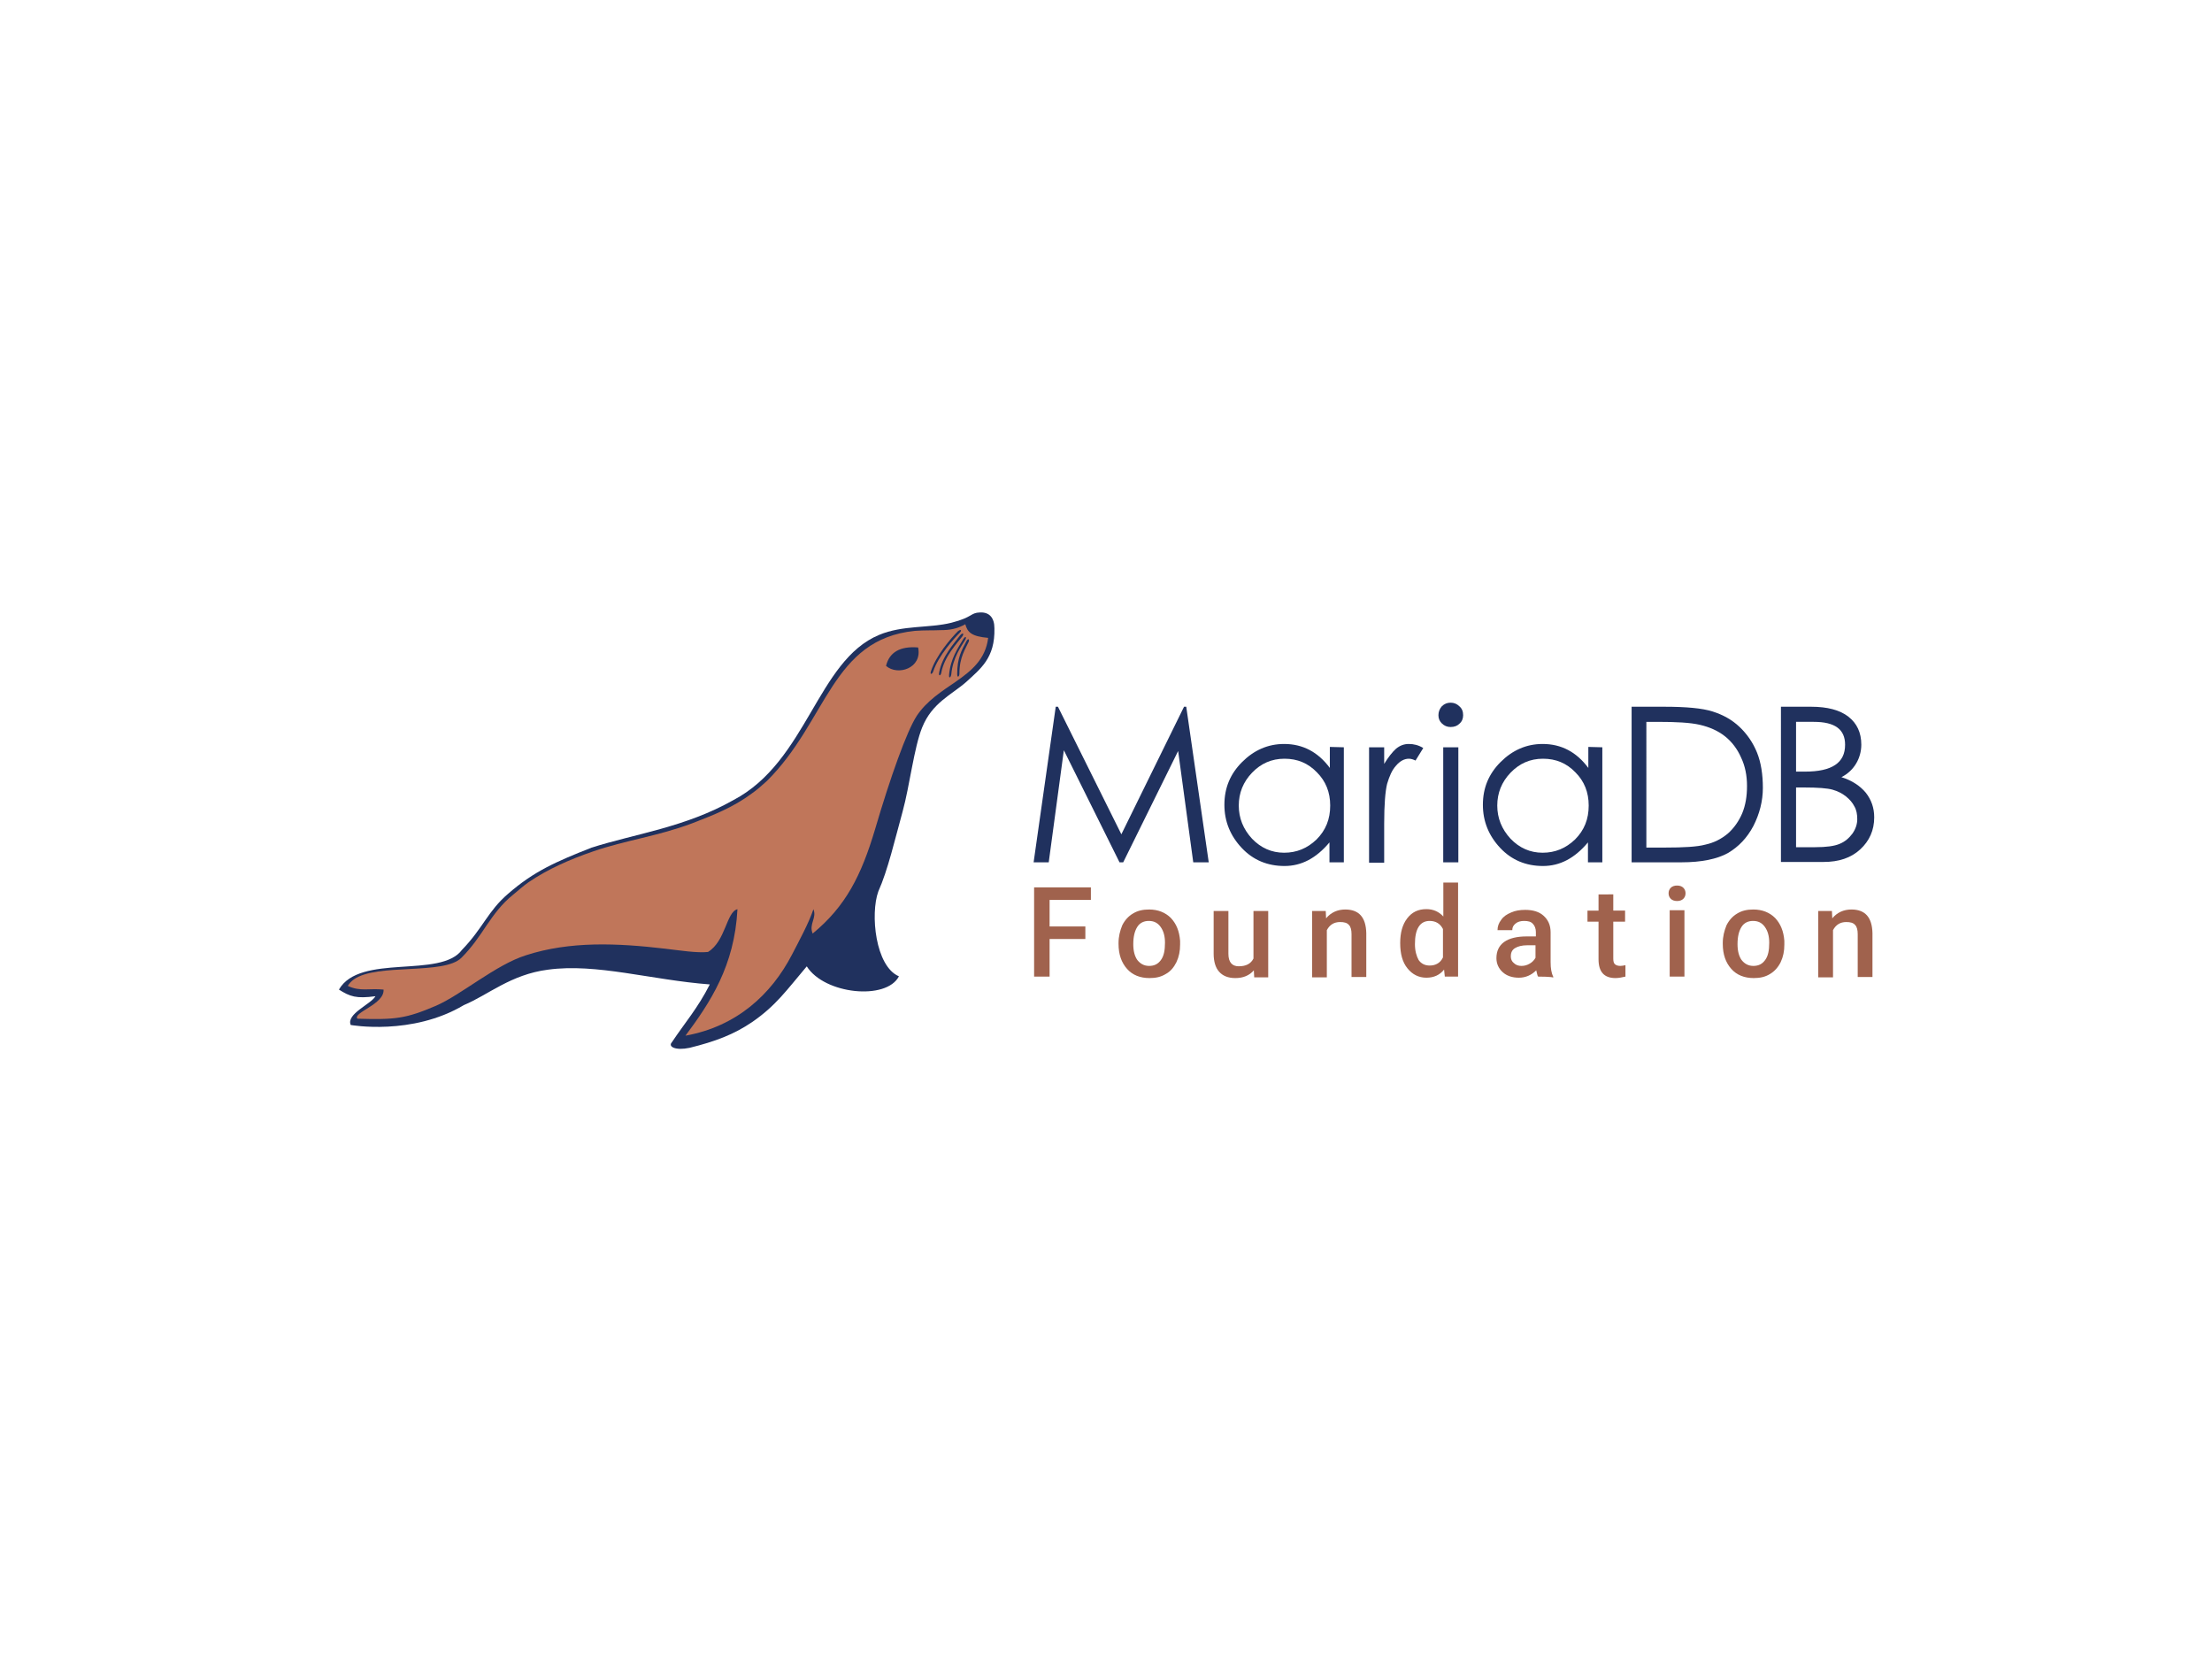 <?xml version="1.0" encoding="utf-8"?>
<!-- Generator: Adobe Illustrator 26.0.3, SVG Export Plug-In . SVG Version: 6.00 Build 0)  -->
<svg version="1.0" id="katman_1" xmlns="http://www.w3.org/2000/svg" xmlns:xlink="http://www.w3.org/1999/xlink" x="0px" y="0px"
	 viewBox="0 0 600 450" style="enable-background:new 0 0 600 450;" xml:space="preserve">
<style type="text/css">
	.st0{fill-rule:evenodd;clip-rule:evenodd;fill:#20315E;}
	.st1{fill:#C0765A;}
	.st2{fill:#20315E;}
	.st3{fill:#A0624D;}
</style>
<g id="g4445-4_3_" transform="translate(-1614.365,-14.178)">
	<g id="g4447-8_3_">
		<path id="path4449-4_3_" class="st0" d="M1880.2,180.3c-2.7,0.1-1.9,1.3-7.8,2.8c-6,1.5-13.2,0.6-19.6,3.3
			c-16.8,7-19.5,34.3-39.5,44.8c-13.1,7.4-26.5,9.1-38.5,12.9c-9.6,3.8-15.6,6.4-22.6,12.5c-5.5,4.7-6.8,9.3-12.5,15.2
			c-5.8,7.9-27.7,0.9-33.4,10.8c3,1.9,4.7,2.5,9.9,1.8c-1.1,2.1-8,4.8-6.7,7.8c0,0,16.6,3,30.7-5.4c6.5-2.7,12.7-8.3,22.8-9.6
			c13.2-1.8,28,2.8,43.9,4c-3.3,6.5-6.7,10.3-10.3,15.7c-1.1,1.2,1,2.3,4.8,1.5c6.9-1.7,12-3.6,17-7c6.5-4.5,9.3-8.6,14.8-15.1
			c4.8,7.6,21.6,9.3,25,2.7c-6.4-2.7-7.8-16.9-5.6-23c2.6-5.8,4.5-14.1,6.6-21.7c1.9-6.9,3.1-17.4,5.3-22.8
			c2.7-6.7,7.9-8.8,11.9-12.3c3.9-3.6,7.9-6.5,7.7-14.6C1884.1,181.7,1882.7,180.2,1880.2,180.3L1880.2,180.3z"/>
		<path id="path4451-9_3_" class="st1" d="M1711.3,290.5c10.3,0.3,13.1,0,21.3-3.5c6.9-3,16.2-11.1,24.4-13.7
			c12-3.9,24.9-3.3,37.7-1.8c4.3,0.5,8.6,1.2,11.7,0.9c4.8-2.9,5-10.9,8-11.6c-0.8,15.4-7.4,25.3-14.1,34.3
			c13.9-2.5,23.3-11.2,28.9-22c1.7-3.3,4.6-8.6,5.8-12.3c1,2.4-1.3,4-0.2,6.6c9-7.4,13.2-15.8,16.9-28.2
			c4.2-14.3,8.6-26.6,11.3-30.8c2.7-4.1,6.8-6.7,10.6-9.3c4.3-3,8.1-6.1,8.8-11.9c-4.5-0.4-5.6-1.5-6.2-3.7
			c-2.3,1.3-4.3,1.6-6.7,1.6c-2,0.1-4.3,0-7,0.2c-22.6,2.3-23.7,24.4-40.1,40.7c-1.1,1-2.9,2.6-4.1,3.4c-5.1,3.8-10.5,5.9-16.2,8.1
			c-9.3,3.5-18.1,4.6-26.8,7.6c-6.4,2.2-12.3,4.8-17.6,8.4c-1.3,0.9-3.1,2.5-4.2,3.4c-3.1,2.5-5.1,5.3-7.1,8.2c-2,3-4,6-6.9,8.9
			c-4.8,4.7-22.8,1.4-29.1,5.8c-0.7,0.5-1.3,1.1-1.7,1.8c3.4,1.6,5.8,0.6,9.7,1C1718.7,286.6,1710,288.8,1711.3,290.5L1711.3,290.5z
			"/>
		<path id="path4457-3_3_" class="st0" d="M1854.7,194.8c3.2,2.8,9.9,0.6,8.7-5C1858.5,189.4,1855.6,191.1,1854.7,194.8z"/>
		<path id="path4459-4_3_" class="st2" d="M1877.1,188.3c-0.8,1.8-2.5,4.1-2.5,8.6c0,0.8-0.6,1.3-0.6,0.1c0-4.4,1.2-6.4,2.5-8.9
			C1877,187.2,1877.4,187.6,1877.1,188.3z"/>
		<path id="path4461-6_3_" class="st2" d="M1876.2,187.7c-1,1.7-3.4,4.8-3.8,9.4c-0.1,0.8-0.7,1.3-0.6,0.1c0.4-4.4,2.4-7.2,3.8-9.6
			C1876.3,186.5,1876.6,187,1876.2,187.7z"/>
		<path id="path4463-0_3_" class="st2" d="M1875.4,186.8c-1.2,1.6-4.9,5.4-5.7,9.8c-0.1,0.8-0.8,1.2-0.6,0c0.8-4.4,4-7.8,5.7-10.1
			C1875.6,185.6,1875.9,186.1,1875.4,186.8z"/>
		<path id="path4465-8_3_" class="st2" d="M1874.7,185.8c-1.4,1.4-5.8,6.2-7.2,10.5c-0.2,0.7-1,1.1-0.6-0.1
			c1.4-4.2,5.3-8.8,7.3-10.8C1875.1,184.7,1875.3,185.2,1874.7,185.8L1874.7,185.8z"/>
	</g>
</g>
<g id="g4483-2_1_" transform="translate(-84.333,80)">
	<g id="g4485-8_1_" transform="translate(1.263,0)">
		<path id="path4487-2_1_" class="st2" d="M517.7,122.7v31.2h-3.9v-5.4c-3.6,4.3-7.6,6.4-12.2,6.4s-8.5-1.6-11.6-4.9
			c-3.1-3.3-4.7-7.2-4.7-11.7c0-4.6,1.6-8.4,4.8-11.6c3.2-3.2,7-4.9,11.4-4.9c5.1,0,9.2,2.2,12.4,6.5v-5.7L517.7,122.7 M514,138.5
			c0-3.6-1.2-6.6-3.6-9c-2.4-2.5-5.3-3.7-8.8-3.7c-3.5,0-6.4,1.3-8.8,3.8c-2.4,2.5-3.6,5.5-3.6,8.9s1.2,6.4,3.6,9
			c2.4,2.5,5.3,3.8,8.7,3.8c3.4,0,6.3-1.2,8.8-3.6C512.8,145.2,514,142.2,514,138.5"/>
	</g>
	<g id="g4489-8_1_" transform="translate(0.505,0)">
		<path id="path4491-4_1_" class="st2" d="M526.4,153.9v-42.2h8.8c6,0,10.4,0.4,13.2,1.3c2.8,0.9,5.2,2.2,7.3,4.2
			c2,1.9,3.6,4.2,4.7,6.9c1.1,2.7,1.6,6,1.6,9.6c0,3.6-0.9,7.1-2.6,10.4c-1.7,3.2-4,5.6-6.9,7.3c-2.9,1.6-7.1,2.5-12.6,2.5H526.4
			 M530.5,149.9h4.9c5.1,0,8.8-0.2,11-0.8c2.3-0.5,4.3-1.5,6.1-3c1.7-1.5,3-3.4,3.9-5.5c0.9-2.2,1.3-4.6,1.3-7.4
			c0-2.8-0.5-5.4-1.6-7.7c-1-2.3-2.5-4.3-4.4-5.8c-1.9-1.5-4.2-2.5-6.8-3.1c-2.6-0.6-6.4-0.8-11.5-0.8h-3V149.9"/>
	</g>
	<g id="g4493-2_1_" transform="translate(0.505,0)">
		<path id="path4495-3_1_" class="st2" d="M474,114c0-0.9,0.3-1.7,0.9-2.4c0.7-0.7,1.5-1,2.4-1c0.9,0,1.7,0.3,2.4,1
			c0.7,0.6,1,1.4,1,2.4c0,0.9-0.3,1.7-1,2.3c-0.6,0.6-1.4,0.9-2.4,0.9c-0.9,0-1.7-0.3-2.4-1C474.3,115.6,474,114.9,474,114
			 M475.3,122.7h4.1v31.2h-4.1V122.7"/>
	</g>
	<g id="g4497-1_1_">
		<path id="path4499-4_1_" class="st2" d="M364.7,153.9l6-42.2h0.6l17.2,34.6l17-34.6h0.6l6.1,42.2h-4.2l-4.1-30.2l-14.9,30.2H388
			l-15.1-30.4l-4.1,30.4L364.7,153.9"/>
	</g>
	<g id="g4501-4_1_" transform="translate(-0.253,0)">
		<path id="path4503-0_1_" class="st2" d="M449.1,122.7v31.2h-3.9v-5.4c-3.6,4.3-7.6,6.4-12.2,6.4s-8.5-1.6-11.6-4.9
			c-3.1-3.3-4.7-7.2-4.7-11.7c0-4.6,1.6-8.4,4.8-11.6c3.2-3.2,7-4.9,11.4-4.9c5.1,0,9.2,2.2,12.4,6.5v-5.7L449.1,122.7 M445.4,138.5
			c0-3.6-1.2-6.6-3.6-9c-2.4-2.5-5.3-3.7-8.8-3.7c-3.5,0-6.4,1.3-8.8,3.8c-2.4,2.5-3.6,5.5-3.6,8.9s1.2,6.4,3.6,9
			c2.4,2.5,5.3,3.8,8.7,3.8c3.4,0,6.3-1.2,8.8-3.6C444.2,145.2,445.4,142.2,445.4,138.5"/>
	</g>
	<g id="g4505-7_1_" transform="translate(-1.01,0)">
		<path id="path4507-8_1_" class="st2" d="M456.7,122.7h4.1v4.5c1.1-1.8,2.2-3.2,3.2-4.1c1.1-0.9,2.2-1.3,3.5-1.3
			c1.3,0,2.6,0.3,3.9,1.1l-2.1,3.4c-0.6-0.3-1.2-0.5-1.8-0.5c-1.2,0-2.4,0.6-3.5,1.9c-1.1,1.2-1.8,2.9-2.4,4.9
			c-0.5,2-0.8,5.6-0.8,10.8v10.6h-4.1V122.7"/>
	</g>
	<g id="g4509-8_1_" transform="translate(1.01,0)">
		<path id="path4511-4_1_" class="st2" d="M566.3,111.7h8.3c4.4,0,7.8,0.9,10.1,2.7c2.3,1.8,3.5,4.3,3.5,7.6c0,1.8-0.5,3.6-1.4,5.1
			c-0.9,1.5-2.2,2.8-4,3.7c2.9,0.9,5.1,2.4,6.6,4.2c1.5,1.9,2.3,4.1,2.3,6.7c0,3.5-1.3,6.4-3.8,8.7c-2.5,2.3-5.8,3.4-9.9,3.4h-11.6
			V111.7 M570.5,115.8v13.5h2.4c3.7,0,6.4-0.6,8.2-1.8c1.8-1.2,2.7-3,2.7-5.5c0-4.2-2.8-6.2-8.5-6.2H570.5 M570.5,133.6v16.2h5.2
			c3,0,5.2-0.3,6.6-0.9c1.5-0.6,2.6-1.6,3.5-2.8c0.9-1.3,1.3-2.6,1.3-3.9c0-1.3-0.2-2.5-0.8-3.5c-0.5-1-1.3-1.9-2.3-2.7
			c-1-0.8-2.2-1.4-3.6-1.8c-1.4-0.4-4-0.6-7.8-0.6H570.5"/>
	</g>
</g>
<g id="g50">
	<path id="path30" class="st3" d="M294.4,254.7h-9.7v10.2h-4.2v-24.2h15.4v3.4h-11.2v7.2h9.7V254.7z"/>
	<path id="path32" class="st3" d="M303.4,255.8c0-1.8,0.4-3.3,1-4.8c0.7-1.4,1.7-2.5,2.9-3.2c1.3-0.8,2.7-1.1,4.4-1.1
		c2.4,0,4.4,0.8,5.9,2.3c1.5,1.6,2.3,3.6,2.5,6.2l0,1c0,1.8-0.3,3.3-1,4.8c-0.7,1.4-1.6,2.5-2.9,3.2c-1.3,0.8-2.7,1.1-4.4,1.1
		c-2.5,0-4.6-0.8-6.1-2.5c-1.5-1.7-2.3-3.9-2.3-6.8L303.4,255.8L303.4,255.8z M307.4,256.1c0,1.9,0.4,3.3,1.1,4.3
		c0.8,1,1.8,1.6,3.2,1.6c1.4,0,2.4-0.5,3.2-1.6c0.8-1.1,1.1-2.6,1.1-4.7c0-1.8-0.4-3.2-1.2-4.3c-0.8-1.1-1.8-1.6-3.2-1.6
		c-1.3,0-2.4,0.5-3.1,1.6C307.8,252.5,307.4,254,307.4,256.1z"/>
	<path id="path34" class="st3" d="M340.1,263.2c-1.2,1.4-2.9,2.1-5,2.1c-2,0-3.4-0.6-4.4-1.7c-1-1.1-1.5-2.8-1.5-4.9v-11.6h4v11.6
		c0,2.3,1,3.4,2.8,3.4c2,0,3.3-0.7,4-2.1v-12.9h4v18h-3.8L340.1,263.2z"/>
	<path id="path36" class="st3" d="M359.6,247l0.1,2.1c1.3-1.6,3.1-2.4,5.2-2.4c3.7,0,5.6,2.1,5.7,6.4v11.9h-4v-11.6
		c0-1.1-0.2-2-0.7-2.5c-0.5-0.6-1.3-0.8-2.4-0.8c-1.6,0-2.8,0.7-3.6,2.2v12.8h-4v-18H359.6z"/>
	<path id="path38" class="st3" d="M379.8,255.8c0-2.8,0.6-5,1.9-6.7c1.3-1.7,3-2.5,5.2-2.5c1.9,0,3.4,0.7,4.6,2v-9.2h4v25.5h-3.6
		l-0.2-1.9c-1.2,1.5-2.8,2.2-4.8,2.2c-2.1,0-3.8-0.9-5.1-2.5C380.4,261,379.8,258.7,379.8,255.8z M383.8,256.1c0,1.8,0.4,3.2,1,4.3
		c0.7,1,1.7,1.5,3,1.5c1.6,0,2.9-0.7,3.6-2.2v-7.7c-0.7-1.4-1.9-2.2-3.6-2.2c-1.3,0-2.3,0.5-3,1.6S383.8,254.1,383.8,256.1z"/>
	<path id="path40" class="st3" d="M417.2,264.9c-0.2-0.3-0.3-0.9-0.5-1.7c-1.3,1.3-2.9,2-4.7,2c-1.8,0-3.3-0.5-4.4-1.5
		s-1.7-2.3-1.7-3.8c0-1.9,0.7-3.4,2.1-4.4c1.4-1,3.5-1.5,6.1-1.5h2.5v-1.2c0-0.9-0.3-1.7-0.8-2.2c-0.5-0.6-1.3-0.8-2.4-0.8
		c-0.9,0-1.7,0.2-2.3,0.7c-0.6,0.5-0.9,1-0.9,1.8h-4c0-1,0.3-1.9,1-2.8c0.6-0.9,1.5-1.5,2.7-2c1.1-0.5,2.4-0.7,3.8-0.7
		c2.1,0,3.8,0.5,5,1.6s1.9,2.5,1.9,4.5v8.1c0,1.6,0.2,2.9,0.7,3.9v0.3C421.3,264.9,417.2,264.9,417.2,264.9z M412.7,262
		c0.8,0,1.5-0.2,2.2-0.6c0.7-0.4,1.2-0.9,1.6-1.6v-3.4h-2.2c-1.5,0-2.6,0.3-3.4,0.8c-0.8,0.5-1.1,1.3-1.1,2.2c0,0.8,0.3,1.4,0.8,1.8
		C411.2,261.8,411.9,262,412.7,262z"/>
	<path id="path42" class="st3" d="M437.6,242.6v4.4h3.2v3h-3.2v10c0,0.7,0.1,1.2,0.4,1.5c0.3,0.3,0.8,0.5,1.5,0.5
		c0.5,0,0.9-0.1,1.4-0.2v3.1c-0.9,0.2-1.8,0.4-2.7,0.4c-3.1,0-4.6-1.7-4.6-5.1v-10.2h-3v-3h3v-4.4H437.6z"/>
	<path id="path44" class="st3" d="M452.6,242.3c0-0.6,0.2-1.1,0.6-1.5c0.4-0.4,1-0.6,1.7-0.6c0.7,0,1.3,0.2,1.7,0.6
		c0.4,0.4,0.6,0.9,0.6,1.5c0,0.6-0.2,1.1-0.6,1.5s-1,0.6-1.7,0.6s-1.3-0.2-1.7-0.6C452.8,243.4,452.6,242.9,452.6,242.3z
		 M456.9,264.9h-4v-18h4V264.9z"/>
	<path id="path46" class="st3" d="M467.3,255.8c0-1.8,0.4-3.3,1-4.8c0.7-1.4,1.7-2.5,2.9-3.2c1.3-0.8,2.7-1.1,4.4-1.1
		c2.4,0,4.4,0.8,5.9,2.3c1.5,1.6,2.3,3.6,2.5,6.2l0,1c0,1.8-0.3,3.3-1,4.8c-0.7,1.4-1.7,2.5-2.9,3.2c-1.3,0.8-2.7,1.1-4.4,1.1
		c-2.5,0-4.6-0.8-6.1-2.5s-2.3-3.9-2.3-6.8L467.3,255.8L467.3,255.8z M471.3,256.1c0,1.9,0.4,3.3,1.1,4.3c0.8,1,1.8,1.6,3.2,1.6
		c1.4,0,2.4-0.5,3.2-1.6c0.8-1.1,1.1-2.6,1.1-4.7c0-1.8-0.4-3.2-1.2-4.3c-0.8-1.1-1.8-1.6-3.2-1.6c-1.3,0-2.4,0.5-3.1,1.6
		C471.7,252.5,471.3,254,471.3,256.1z"/>
	<path id="path48" class="st3" d="M496.9,247l0.1,2.1c1.3-1.6,3.1-2.4,5.2-2.4c3.7,0,5.6,2.1,5.7,6.4v11.9h-4v-11.6
		c0-1.1-0.2-2-0.7-2.5c-0.5-0.6-1.3-0.8-2.4-0.8c-1.6,0-2.8,0.7-3.6,2.2v12.8h-4v-18H496.9z"/>
</g>
</svg>
